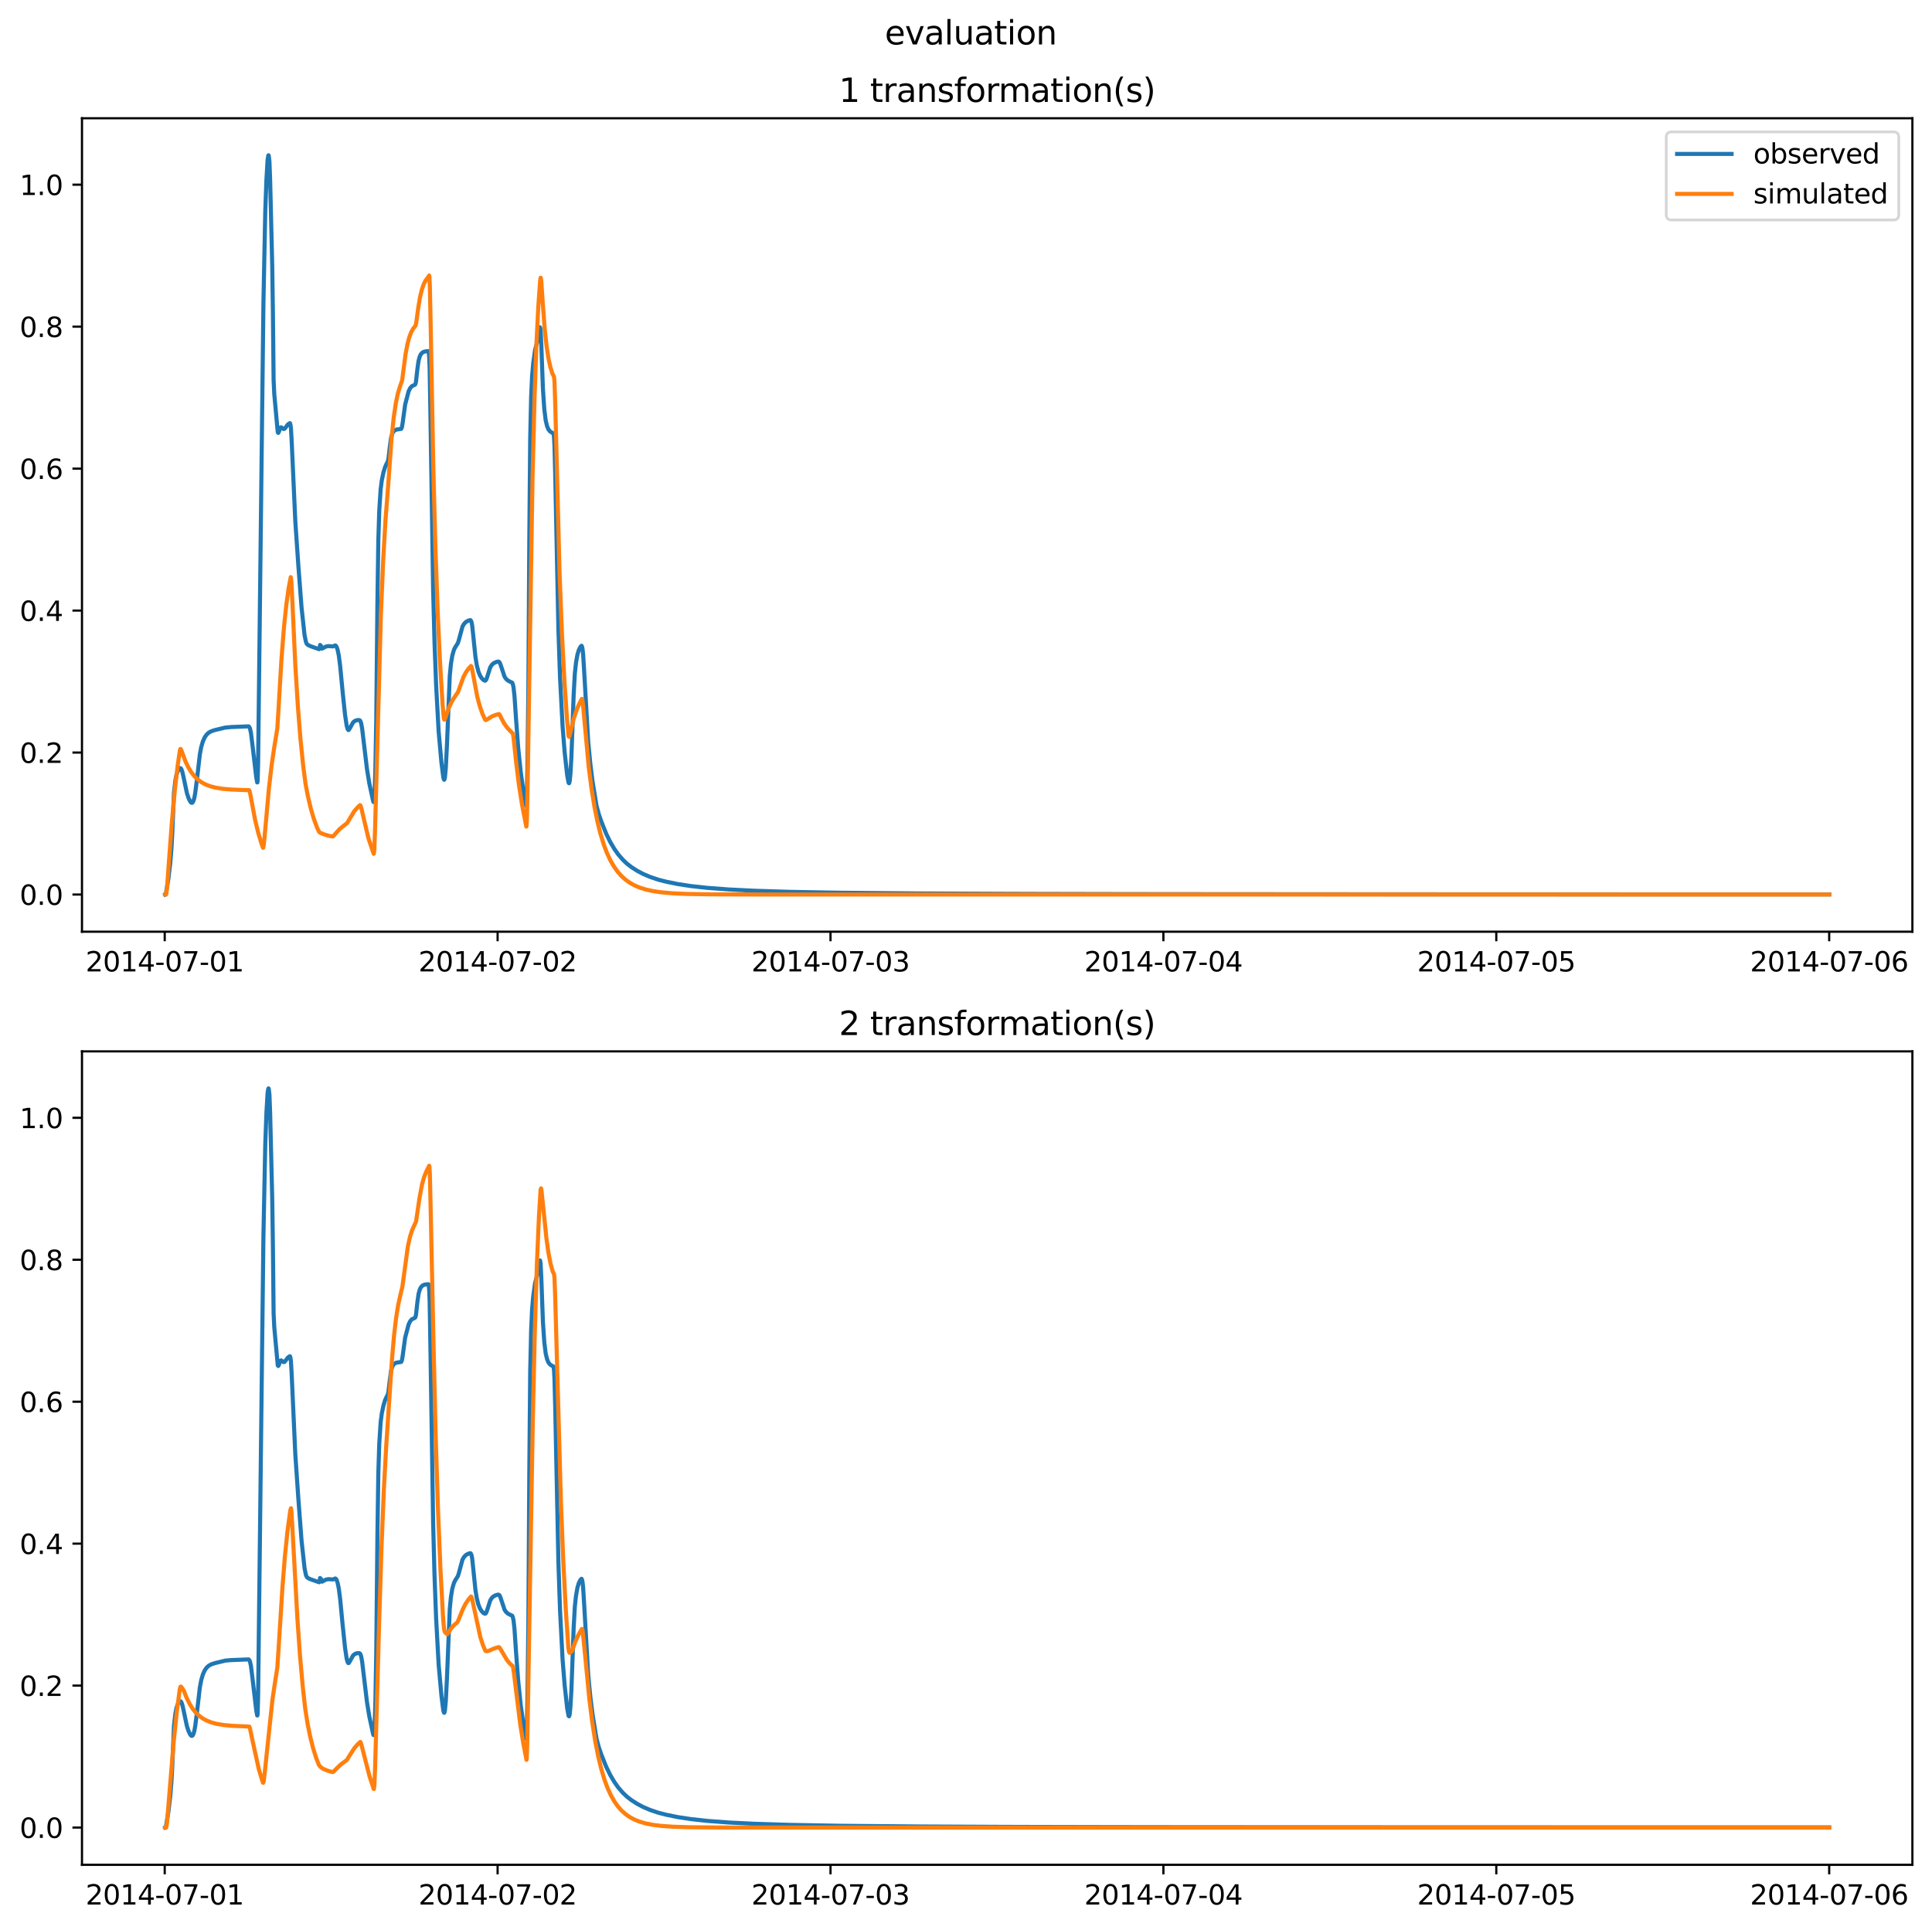 <?xml version="1.0" encoding="utf-8" standalone="no"?>
<!DOCTYPE svg PUBLIC "-//W3C//DTD SVG 1.1//EN"
  "http://www.w3.org/Graphics/SVG/1.1/DTD/svg11.dtd">
<svg xmlns:xlink="http://www.w3.org/1999/xlink" width="709.427pt" height="708.798pt" viewBox="0 0 709.427 708.798" xmlns="http://www.w3.org/2000/svg" version="1.1">
 <defs>
  <style type="text/css">*{stroke-linejoin: round; stroke-linecap: butt}</style>
 </defs>
 <g id="figure_1">
  <g id="patch_1">
   <path d="M 0 708.798 
L 709.427 708.798 
L 709.427 0 
L 0 0 
z
" style="fill: #ffffff"/>
  </g>
  <g id="axes_1">
   <g id="patch_2">
    <path d="M 30.103 342.2 
L 702.227 342.2 
L 702.227 43.44 
L 30.103 43.44 
z
" style="fill: #ffffff"/>
   </g>
   <g id="matplotlib.axis_1">
    <g id="xtick_1">
     <g id="line2d_1">
      <defs>
       <path id="mb0bfb11d79" d="M 0 0 
L 0 3.5 
" style="stroke: #000000; stroke-width: 0.8"/>
      </defs>
      <g>
       <use xlink:href="#mb0bfb11d79" x="60.484" y="342.2" style="stroke: #000000; stroke-width: 0.8"/>
      </g>
     </g>
     <g id="text_1">
      <!-- 2014-07-01 -->
      <g transform="translate(31.427 356.798) scale(0.1 -0.1)">
       <defs>
        <path id="DejaVuSans-32" d="M 1228 531 
L 3431 531 
L 3431 0 
L 469 0 
L 469 531 
Q 828 903 1448 1529 
Q 2069 2156 2228 2338 
Q 2531 2678 2651 2914 
Q 2772 3150 2772 3378 
Q 2772 3750 2511 3984 
Q 2250 4219 1831 4219 
Q 1534 4219 1204 4116 
Q 875 4013 500 3803 
L 500 4441 
Q 881 4594 1212 4672 
Q 1544 4750 1819 4750 
Q 2544 4750 2975 4387 
Q 3406 4025 3406 3419 
Q 3406 3131 3298 2873 
Q 3191 2616 2906 2266 
Q 2828 2175 2409 1742 
Q 1991 1309 1228 531 
z
" transform="scale(0.016)"/>
        <path id="DejaVuSans-30" d="M 2034 4250 
Q 1547 4250 1301 3770 
Q 1056 3291 1056 2328 
Q 1056 1369 1301 889 
Q 1547 409 2034 409 
Q 2525 409 2770 889 
Q 3016 1369 3016 2328 
Q 3016 3291 2770 3770 
Q 2525 4250 2034 4250 
z
M 2034 4750 
Q 2819 4750 3233 4129 
Q 3647 3509 3647 2328 
Q 3647 1150 3233 529 
Q 2819 -91 2034 -91 
Q 1250 -91 836 529 
Q 422 1150 422 2328 
Q 422 3509 836 4129 
Q 1250 4750 2034 4750 
z
" transform="scale(0.016)"/>
        <path id="DejaVuSans-31" d="M 794 531 
L 1825 531 
L 1825 4091 
L 703 3866 
L 703 4441 
L 1819 4666 
L 2450 4666 
L 2450 531 
L 3481 531 
L 3481 0 
L 794 0 
L 794 531 
z
" transform="scale(0.016)"/>
        <path id="DejaVuSans-34" d="M 2419 4116 
L 825 1625 
L 2419 1625 
L 2419 4116 
z
M 2253 4666 
L 3047 4666 
L 3047 1625 
L 3713 1625 
L 3713 1100 
L 3047 1100 
L 3047 0 
L 2419 0 
L 2419 1100 
L 313 1100 
L 313 1709 
L 2253 4666 
z
" transform="scale(0.016)"/>
        <path id="DejaVuSans-2d" d="M 313 2009 
L 1997 2009 
L 1997 1497 
L 313 1497 
L 313 2009 
z
" transform="scale(0.016)"/>
        <path id="DejaVuSans-37" d="M 525 4666 
L 3525 4666 
L 3525 4397 
L 1831 0 
L 1172 0 
L 2766 4134 
L 525 4134 
L 525 4666 
z
" transform="scale(0.016)"/>
       </defs>
       <use xlink:href="#DejaVuSans-32"/>
       <use xlink:href="#DejaVuSans-30" x="63.623"/>
       <use xlink:href="#DejaVuSans-31" x="127.246"/>
       <use xlink:href="#DejaVuSans-34" x="190.869"/>
       <use xlink:href="#DejaVuSans-2d" x="254.492"/>
       <use xlink:href="#DejaVuSans-30" x="290.576"/>
       <use xlink:href="#DejaVuSans-37" x="354.199"/>
       <use xlink:href="#DejaVuSans-2d" x="417.822"/>
       <use xlink:href="#DejaVuSans-30" x="453.906"/>
       <use xlink:href="#DejaVuSans-31" x="517.529"/>
      </g>
     </g>
    </g>
    <g id="xtick_2">
     <g id="line2d_2">
      <g>
       <use xlink:href="#mb0bfb11d79" x="182.723" y="342.2" style="stroke: #000000; stroke-width: 0.8"/>
      </g>
     </g>
     <g id="text_2">
      <!-- 2014-07-02 -->
      <g transform="translate(153.665 356.798) scale(0.1 -0.1)">
       <use xlink:href="#DejaVuSans-32"/>
       <use xlink:href="#DejaVuSans-30" x="63.623"/>
       <use xlink:href="#DejaVuSans-31" x="127.246"/>
       <use xlink:href="#DejaVuSans-34" x="190.869"/>
       <use xlink:href="#DejaVuSans-2d" x="254.492"/>
       <use xlink:href="#DejaVuSans-30" x="290.576"/>
       <use xlink:href="#DejaVuSans-37" x="354.199"/>
       <use xlink:href="#DejaVuSans-2d" x="417.822"/>
       <use xlink:href="#DejaVuSans-30" x="453.906"/>
       <use xlink:href="#DejaVuSans-32" x="517.529"/>
      </g>
     </g>
    </g>
    <g id="xtick_3">
     <g id="line2d_3">
      <g>
       <use xlink:href="#mb0bfb11d79" x="304.961" y="342.2" style="stroke: #000000; stroke-width: 0.8"/>
      </g>
     </g>
     <g id="text_3">
      <!-- 2014-07-03 -->
      <g transform="translate(275.903 356.798) scale(0.1 -0.1)">
       <defs>
        <path id="DejaVuSans-33" d="M 2597 2516 
Q 3050 2419 3304 2112 
Q 3559 1806 3559 1356 
Q 3559 666 3084 287 
Q 2609 -91 1734 -91 
Q 1441 -91 1130 -33 
Q 819 25 488 141 
L 488 750 
Q 750 597 1062 519 
Q 1375 441 1716 441 
Q 2309 441 2620 675 
Q 2931 909 2931 1356 
Q 2931 1769 2642 2001 
Q 2353 2234 1838 2234 
L 1294 2234 
L 1294 2753 
L 1863 2753 
Q 2328 2753 2575 2939 
Q 2822 3125 2822 3475 
Q 2822 3834 2567 4026 
Q 2313 4219 1838 4219 
Q 1578 4219 1281 4162 
Q 984 4106 628 3988 
L 628 4550 
Q 988 4650 1302 4700 
Q 1616 4750 1894 4750 
Q 2613 4750 3031 4423 
Q 3450 4097 3450 3541 
Q 3450 3153 3228 2886 
Q 3006 2619 2597 2516 
z
" transform="scale(0.016)"/>
       </defs>
       <use xlink:href="#DejaVuSans-32"/>
       <use xlink:href="#DejaVuSans-30" x="63.623"/>
       <use xlink:href="#DejaVuSans-31" x="127.246"/>
       <use xlink:href="#DejaVuSans-34" x="190.869"/>
       <use xlink:href="#DejaVuSans-2d" x="254.492"/>
       <use xlink:href="#DejaVuSans-30" x="290.576"/>
       <use xlink:href="#DejaVuSans-37" x="354.199"/>
       <use xlink:href="#DejaVuSans-2d" x="417.822"/>
       <use xlink:href="#DejaVuSans-30" x="453.906"/>
       <use xlink:href="#DejaVuSans-33" x="517.529"/>
      </g>
     </g>
    </g>
    <g id="xtick_4">
     <g id="line2d_4">
      <g>
       <use xlink:href="#mb0bfb11d79" x="427.199" y="342.2" style="stroke: #000000; stroke-width: 0.8"/>
      </g>
     </g>
     <g id="text_4">
      <!-- 2014-07-04 -->
      <g transform="translate(398.141 356.798) scale(0.1 -0.1)">
       <use xlink:href="#DejaVuSans-32"/>
       <use xlink:href="#DejaVuSans-30" x="63.623"/>
       <use xlink:href="#DejaVuSans-31" x="127.246"/>
       <use xlink:href="#DejaVuSans-34" x="190.869"/>
       <use xlink:href="#DejaVuSans-2d" x="254.492"/>
       <use xlink:href="#DejaVuSans-30" x="290.576"/>
       <use xlink:href="#DejaVuSans-37" x="354.199"/>
       <use xlink:href="#DejaVuSans-2d" x="417.822"/>
       <use xlink:href="#DejaVuSans-30" x="453.906"/>
       <use xlink:href="#DejaVuSans-34" x="517.529"/>
      </g>
     </g>
    </g>
    <g id="xtick_5">
     <g id="line2d_5">
      <g>
       <use xlink:href="#mb0bfb11d79" x="549.437" y="342.2" style="stroke: #000000; stroke-width: 0.8"/>
      </g>
     </g>
     <g id="text_5">
      <!-- 2014-07-05 -->
      <g transform="translate(520.38 356.798) scale(0.1 -0.1)">
       <defs>
        <path id="DejaVuSans-35" d="M 691 4666 
L 3169 4666 
L 3169 4134 
L 1269 4134 
L 1269 2991 
Q 1406 3038 1543 3061 
Q 1681 3084 1819 3084 
Q 2600 3084 3056 2656 
Q 3513 2228 3513 1497 
Q 3513 744 3044 326 
Q 2575 -91 1722 -91 
Q 1428 -91 1123 -41 
Q 819 9 494 109 
L 494 744 
Q 775 591 1075 516 
Q 1375 441 1709 441 
Q 2250 441 2565 725 
Q 2881 1009 2881 1497 
Q 2881 1984 2565 2268 
Q 2250 2553 1709 2553 
Q 1456 2553 1204 2497 
Q 953 2441 691 2322 
L 691 4666 
z
" transform="scale(0.016)"/>
       </defs>
       <use xlink:href="#DejaVuSans-32"/>
       <use xlink:href="#DejaVuSans-30" x="63.623"/>
       <use xlink:href="#DejaVuSans-31" x="127.246"/>
       <use xlink:href="#DejaVuSans-34" x="190.869"/>
       <use xlink:href="#DejaVuSans-2d" x="254.492"/>
       <use xlink:href="#DejaVuSans-30" x="290.576"/>
       <use xlink:href="#DejaVuSans-37" x="354.199"/>
       <use xlink:href="#DejaVuSans-2d" x="417.822"/>
       <use xlink:href="#DejaVuSans-30" x="453.906"/>
       <use xlink:href="#DejaVuSans-35" x="517.529"/>
      </g>
     </g>
    </g>
    <g id="xtick_6">
     <g id="line2d_6">
      <g>
       <use xlink:href="#mb0bfb11d79" x="671.676" y="342.2" style="stroke: #000000; stroke-width: 0.8"/>
      </g>
     </g>
     <g id="text_6">
      <!-- 2014-07-06 -->
      <g transform="translate(642.618 356.798) scale(0.1 -0.1)">
       <defs>
        <path id="DejaVuSans-36" d="M 2113 2584 
Q 1688 2584 1439 2293 
Q 1191 2003 1191 1497 
Q 1191 994 1439 701 
Q 1688 409 2113 409 
Q 2538 409 2786 701 
Q 3034 994 3034 1497 
Q 3034 2003 2786 2293 
Q 2538 2584 2113 2584 
z
M 3366 4563 
L 3366 3988 
Q 3128 4100 2886 4159 
Q 2644 4219 2406 4219 
Q 1781 4219 1451 3797 
Q 1122 3375 1075 2522 
Q 1259 2794 1537 2939 
Q 1816 3084 2150 3084 
Q 2853 3084 3261 2657 
Q 3669 2231 3669 1497 
Q 3669 778 3244 343 
Q 2819 -91 2113 -91 
Q 1303 -91 875 529 
Q 447 1150 447 2328 
Q 447 3434 972 4092 
Q 1497 4750 2381 4750 
Q 2619 4750 2861 4703 
Q 3103 4656 3366 4563 
z
" transform="scale(0.016)"/>
       </defs>
       <use xlink:href="#DejaVuSans-32"/>
       <use xlink:href="#DejaVuSans-30" x="63.623"/>
       <use xlink:href="#DejaVuSans-31" x="127.246"/>
       <use xlink:href="#DejaVuSans-34" x="190.869"/>
       <use xlink:href="#DejaVuSans-2d" x="254.492"/>
       <use xlink:href="#DejaVuSans-30" x="290.576"/>
       <use xlink:href="#DejaVuSans-37" x="354.199"/>
       <use xlink:href="#DejaVuSans-2d" x="417.822"/>
       <use xlink:href="#DejaVuSans-30" x="453.906"/>
       <use xlink:href="#DejaVuSans-36" x="517.529"/>
      </g>
     </g>
    </g>
   </g>
   <g id="matplotlib.axis_2">
    <g id="ytick_1">
     <g id="line2d_7">
      <defs>
       <path id="m3e40a4e760" d="M 0 0 
L -3.5 0 
" style="stroke: #000000; stroke-width: 0.8"/>
      </defs>
      <g>
       <use xlink:href="#m3e40a4e760" x="30.103" y="328.545" style="stroke: #000000; stroke-width: 0.8"/>
      </g>
     </g>
     <g id="text_7">
      <!-- 0.0 -->
      <g transform="translate(7.2 332.344) scale(0.1 -0.1)">
       <defs>
        <path id="DejaVuSans-2e" d="M 684 794 
L 1344 794 
L 1344 0 
L 684 0 
L 684 794 
z
" transform="scale(0.016)"/>
       </defs>
       <use xlink:href="#DejaVuSans-30"/>
       <use xlink:href="#DejaVuSans-2e" x="63.623"/>
       <use xlink:href="#DejaVuSans-30" x="95.41"/>
      </g>
     </g>
    </g>
    <g id="ytick_2">
     <g id="line2d_8">
      <g>
       <use xlink:href="#m3e40a4e760" x="30.103" y="276.402" style="stroke: #000000; stroke-width: 0.8"/>
      </g>
     </g>
     <g id="text_8">
      <!-- 0.2 -->
      <g transform="translate(7.2 280.202) scale(0.1 -0.1)">
       <use xlink:href="#DejaVuSans-30"/>
       <use xlink:href="#DejaVuSans-2e" x="63.623"/>
       <use xlink:href="#DejaVuSans-32" x="95.41"/>
      </g>
     </g>
    </g>
    <g id="ytick_3">
     <g id="line2d_9">
      <g>
       <use xlink:href="#m3e40a4e760" x="30.103" y="224.26" style="stroke: #000000; stroke-width: 0.8"/>
      </g>
     </g>
     <g id="text_9">
      <!-- 0.4 -->
      <g transform="translate(7.2 228.059) scale(0.1 -0.1)">
       <use xlink:href="#DejaVuSans-30"/>
       <use xlink:href="#DejaVuSans-2e" x="63.623"/>
       <use xlink:href="#DejaVuSans-34" x="95.41"/>
      </g>
     </g>
    </g>
    <g id="ytick_4">
     <g id="line2d_10">
      <g>
       <use xlink:href="#m3e40a4e760" x="30.103" y="172.117" style="stroke: #000000; stroke-width: 0.8"/>
      </g>
     </g>
     <g id="text_10">
      <!-- 0.6 -->
      <g transform="translate(7.2 175.916) scale(0.1 -0.1)">
       <use xlink:href="#DejaVuSans-30"/>
       <use xlink:href="#DejaVuSans-2e" x="63.623"/>
       <use xlink:href="#DejaVuSans-36" x="95.41"/>
      </g>
     </g>
    </g>
    <g id="ytick_5">
     <g id="line2d_11">
      <g>
       <use xlink:href="#m3e40a4e760" x="30.103" y="119.975" style="stroke: #000000; stroke-width: 0.8"/>
      </g>
     </g>
     <g id="text_11">
      <!-- 0.8 -->
      <g transform="translate(7.2 123.774) scale(0.1 -0.1)">
       <defs>
        <path id="DejaVuSans-38" d="M 2034 2216 
Q 1584 2216 1326 1975 
Q 1069 1734 1069 1313 
Q 1069 891 1326 650 
Q 1584 409 2034 409 
Q 2484 409 2743 651 
Q 3003 894 3003 1313 
Q 3003 1734 2745 1975 
Q 2488 2216 2034 2216 
z
M 1403 2484 
Q 997 2584 770 2862 
Q 544 3141 544 3541 
Q 544 4100 942 4425 
Q 1341 4750 2034 4750 
Q 2731 4750 3128 4425 
Q 3525 4100 3525 3541 
Q 3525 3141 3298 2862 
Q 3072 2584 2669 2484 
Q 3125 2378 3379 2068 
Q 3634 1759 3634 1313 
Q 3634 634 3220 271 
Q 2806 -91 2034 -91 
Q 1263 -91 848 271 
Q 434 634 434 1313 
Q 434 1759 690 2068 
Q 947 2378 1403 2484 
z
M 1172 3481 
Q 1172 3119 1398 2916 
Q 1625 2713 2034 2713 
Q 2441 2713 2670 2916 
Q 2900 3119 2900 3481 
Q 2900 3844 2670 4047 
Q 2441 4250 2034 4250 
Q 1625 4250 1398 4047 
Q 1172 3844 1172 3481 
z
" transform="scale(0.016)"/>
       </defs>
       <use xlink:href="#DejaVuSans-30"/>
       <use xlink:href="#DejaVuSans-2e" x="63.623"/>
       <use xlink:href="#DejaVuSans-38" x="95.41"/>
      </g>
     </g>
    </g>
    <g id="ytick_6">
     <g id="line2d_12">
      <g>
       <use xlink:href="#m3e40a4e760" x="30.103" y="67.832" style="stroke: #000000; stroke-width: 0.8"/>
      </g>
     </g>
     <g id="text_12">
      <!-- 1.0 -->
      <g transform="translate(7.2 71.631) scale(0.1 -0.1)">
       <use xlink:href="#DejaVuSans-31"/>
       <use xlink:href="#DejaVuSans-2e" x="63.623"/>
       <use xlink:href="#DejaVuSans-30" x="95.41"/>
      </g>
     </g>
    </g>
   </g>
   <g id="line2d_13">
    <path d="M 60.654 328.545 
L 60.824 328.476 
L 60.909 328.311 
L 61.843 322.693 
L 62.522 316.929 
L 62.946 311.827 
L 63.286 305.504 
L 63.88 291.184 
L 64.389 286.729 
L 64.814 284.55 
L 65.323 283.101 
L 65.832 282.258 
L 66.087 282.111 
L 66.342 282.156 
L 66.596 282.475 
L 66.936 283.41 
L 67.445 285.654 
L 68.634 291.288 
L 69.228 293.114 
L 69.822 294.346 
L 70.247 294.826 
L 70.501 294.868 
L 70.756 294.691 
L 71.01 294.217 
L 71.35 293.122 
L 71.69 291.24 
L 72.369 285.89 
L 73.387 277.049 
L 73.897 274.358 
L 74.491 272.323 
L 75.17 270.81 
L 75.849 269.828 
L 76.613 269.119 
L 77.547 268.593 
L 78.905 268.144 
L 82.725 267.222 
L 84.932 267.025 
L 91.299 266.776 
L 91.553 267.047 
L 91.808 267.604 
L 92.148 269.199 
L 92.657 273.265 
L 94.1 285.532 
L 94.439 287.368 
L 94.524 287.372 
L 94.609 286.662 
L 94.779 280.269 
L 96.137 161.894 
L 96.731 111.266 
L 97.411 77.392 
L 97.835 65.882 
L 98.259 58.734 
L 98.514 57.121 
L 98.599 57.02 
L 98.684 57.177 
L 98.939 59.346 
L 99.193 66.02 
L 99.957 97.297 
L 100.212 114.803 
L 100.467 139.625 
L 100.721 144.856 
L 101.994 158.776 
L 102.164 159.002 
L 102.334 158.768 
L 103.013 157.001 
L 103.268 156.953 
L 103.607 157.209 
L 104.117 157.565 
L 104.456 157.503 
L 104.796 157.123 
L 105.73 155.876 
L 106.409 155.417 
L 106.494 155.443 
L 106.663 156.036 
L 106.833 157.308 
L 107.088 161.699 
L 108.446 191.627 
L 109.549 207.649 
L 110.738 223.241 
L 111.841 233.343 
L 112.351 235.821 
L 112.69 236.562 
L 113.2 236.96 
L 114.133 237.377 
L 117.189 238.44 
L 117.274 238.355 
L 117.359 238.098 
L 117.529 236.874 
L 117.614 238.14 
L 117.699 238.038 
L 117.868 237.184 
L 118.123 238.166 
L 118.293 238.22 
L 118.802 237.928 
L 119.736 237.45 
L 120.585 237.298 
L 121.604 237.372 
L 122.283 237.413 
L 122.707 237.217 
L 123.132 237.051 
L 123.386 237.222 
L 123.641 237.671 
L 123.98 238.696 
L 124.405 240.738 
L 124.914 244.656 
L 125.763 253.584 
L 126.697 262.503 
L 127.291 266.498 
L 127.631 267.751 
L 127.885 268.134 
L 128.055 268.107 
L 128.31 267.748 
L 129.668 265.31 
L 130.262 264.817 
L 130.941 264.536 
L 131.705 264.45 
L 132.13 264.564 
L 132.384 264.962 
L 132.639 265.735 
L 132.978 267.616 
L 133.573 272.601 
L 134.761 282.517 
L 135.61 287.71 
L 136.968 294.011 
L 137.138 294.569 
L 137.223 294.55 
L 137.393 293.551 
L 137.562 291.091 
L 137.817 283.343 
L 138.157 264.773 
L 138.581 221.789 
L 138.921 198.369 
L 139.26 187.634 
L 139.77 179.727 
L 140.194 176.433 
L 140.788 173.588 
L 141.382 171.595 
L 141.892 170.464 
L 142.401 169.527 
L 142.656 168.33 
L 143.08 164.612 
L 143.589 160.843 
L 144.014 159.359 
L 144.438 158.565 
L 144.948 158.06 
L 145.542 157.784 
L 146.476 157.639 
L 147.325 157.516 
L 147.579 156.94 
L 147.834 155.471 
L 148.768 148.608 
L 150.041 143.729 
L 150.635 142.526 
L 151.229 141.844 
L 152.078 141.45 
L 152.418 141.269 
L 152.588 140.903 
L 152.757 140.127 
L 153.267 135.543 
L 153.691 132.532 
L 154.116 130.975 
L 154.54 130.099 
L 155.134 129.464 
L 155.728 129.172 
L 156.577 129.007 
L 157.341 128.963 
L 157.426 129.158 
L 157.596 131.09 
L 157.766 135.311 
L 158.02 150.387 
L 159.039 216.257 
L 159.548 235.82 
L 160.143 251.705 
L 161.076 268.769 
L 162.095 280.113 
L 162.774 285.488 
L 163.029 286.341 
L 163.114 286.397 
L 163.199 286.297 
L 163.368 285.582 
L 163.708 281.969 
L 164.132 273.41 
L 165.151 248.284 
L 165.575 243.9 
L 166.085 240.781 
L 166.679 238.708 
L 167.188 237.671 
L 168.122 236.227 
L 168.462 235.157 
L 169.82 230.139 
L 170.414 229.125 
L 171.093 228.429 
L 171.857 227.99 
L 172.706 227.746 
L 172.876 227.878 
L 173.13 228.434 
L 173.385 229.74 
L 173.809 233.734 
L 174.573 241.213 
L 175.083 244.364 
L 175.677 246.671 
L 176.271 248.123 
L 176.865 249.066 
L 177.545 249.764 
L 178.054 250.012 
L 178.309 249.924 
L 178.563 249.565 
L 178.903 248.626 
L 180.006 245.128 
L 180.6 244.192 
L 181.195 243.639 
L 181.959 243.238 
L 182.892 242.965 
L 183.232 243.064 
L 183.487 243.336 
L 183.826 244.181 
L 185.269 248.522 
L 185.864 249.39 
L 186.543 249.981 
L 187.476 250.457 
L 188.071 250.715 
L 188.325 251.315 
L 188.58 252.541 
L 188.919 255.645 
L 189.514 264.399 
L 190.278 274.603 
L 191.211 283.626 
L 192.06 289.663 
L 192.994 295.443 
L 193.164 295.943 
L 193.249 295.535 
L 193.419 292.826 
L 193.673 282.217 
L 194.013 253.569 
L 194.352 199.028 
L 194.692 160.646 
L 195.031 145.842 
L 195.371 138.381 
L 195.795 133.479 
L 196.474 128.58 
L 196.899 126.948 
L 197.154 126.047 
L 197.578 123.392 
L 198.172 120.248 
L 198.257 120.195 
L 198.342 120.298 
L 198.512 121.354 
L 198.766 126.505 
L 199.361 142.838 
L 199.87 150.322 
L 200.379 154.407 
L 200.889 156.537 
L 201.398 157.723 
L 201.907 158.383 
L 202.502 158.804 
L 203.265 159.203 
L 203.435 160.579 
L 203.605 163.734 
L 203.86 173.74 
L 205.048 231.187 
L 205.642 248.76 
L 206.576 266.747 
L 207.34 276.282 
L 208.274 284.79 
L 208.783 287.501 
L 208.953 287.685 
L 209.038 287.582 
L 209.208 286.805 
L 209.462 284.271 
L 209.802 278.358 
L 210.226 266.787 
L 210.651 255.07 
L 211.075 247.465 
L 211.5 243.447 
L 212.009 240.545 
L 212.518 238.801 
L 213.112 237.607 
L 213.537 237.164 
L 213.707 237.475 
L 213.876 238.14 
L 214.131 240.411 
L 214.556 247.462 
L 215.999 272.604 
L 216.763 280.475 
L 217.612 287.228 
L 219.055 295.982 
L 219.903 299.106 
L 220.837 301.805 
L 222.62 306.272 
L 224.063 309.216 
L 225.591 311.808 
L 227.034 313.846 
L 228.647 315.708 
L 230.175 317.174 
L 231.873 318.488 
L 233.995 319.844 
L 236.202 321.008 
L 238.749 322.089 
L 241.72 323.094 
L 244.606 323.829 
L 248.85 324.7 
L 253.774 325.446 
L 259.631 326.092 
L 267.61 326.691 
L 277.033 327.157 
L 290.106 327.562 
L 308.611 327.891 
L 337.388 328.15 
L 368.542 328.289 
L 380.171 328.325 
L 403.77 328.375 
L 414.721 328.393 
L 429.661 328.412 
L 443.498 328.423 
L 494.77 328.458 
L 509.71 328.472 
L 604.954 328.499 
L 609.538 328.501 
L 610.726 328.495 
L 614.546 328.501 
L 615.565 328.498 
L 617.942 328.501 
L 619.47 328.502 
L 671.676 328.503 
L 671.676 328.503 
" clip-path="url(#p578dc21602)" style="fill: none; stroke: #1f77b4; stroke-width: 1.5; stroke-linecap: square"/>
   </g>
   <g id="line2d_14">
    <path d="M 60.654 328.545 
L 60.909 328.616 
L 61.079 328.242 
L 61.333 326.209 
L 61.928 317.875 
L 63.116 301.93 
L 64.219 289.997 
L 65.238 281.194 
L 66.087 275.439 
L 66.257 275.077 
L 66.427 275.171 
L 66.766 276.009 
L 68.124 279.705 
L 69.228 281.984 
L 70.331 283.758 
L 71.52 285.238 
L 72.708 286.376 
L 74.066 287.362 
L 75.51 288.135 
L 77.207 288.784 
L 79.16 289.29 
L 81.621 289.69 
L 84.932 289.984 
L 89.771 290.169 
L 91.468 290.207 
L 91.638 290.521 
L 91.978 292.041 
L 93.676 301.141 
L 94.779 305.705 
L 95.967 309.688 
L 96.562 311.371 
L 96.647 311.33 
L 96.816 310.62 
L 97.156 307.296 
L 98.769 289.37 
L 99.787 280.694 
L 100.806 273.818 
L 101.825 267.635 
L 102.249 260.793 
L 103.353 242.075 
L 104.286 230.237 
L 105.135 222.142 
L 105.984 216.045 
L 106.748 211.963 
L 106.833 212.145 
L 107.003 213.787 
L 107.342 220.643 
L 108.446 244.403 
L 109.38 259.475 
L 110.313 271.206 
L 111.332 281.274 
L 112.181 287.814 
L 113.03 292.306 
L 114.133 296.982 
L 115.237 300.732 
L 116.425 303.972 
L 117.189 305.56 
L 117.614 305.89 
L 118.887 306.415 
L 120.924 307.025 
L 122.198 307.23 
L 122.537 306.929 
L 124.66 304.553 
L 126.018 303.439 
L 127.461 302.298 
L 130.092 297.935 
L 131.366 296.478 
L 132.215 295.7 
L 132.384 295.858 
L 132.639 296.671 
L 135.27 307.802 
L 136.459 311.384 
L 137.223 313.588 
L 137.308 313.47 
L 137.478 311.592 
L 137.732 304.235 
L 139.854 226.121 
L 140.703 205.866 
L 141.552 190.976 
L 142.316 181.229 
L 142.825 174.348 
L 143.759 161.258 
L 144.523 153.732 
L 145.287 148.426 
L 146.051 144.714 
L 146.815 142.13 
L 147.664 139.723 
L 148.089 136.432 
L 148.937 129.97 
L 149.616 126.386 
L 150.296 123.847 
L 150.975 122.053 
L 151.739 120.661 
L 152.418 119.851 
L 152.588 119.606 
L 152.842 118.565 
L 153.521 113.483 
L 154.2 109.338 
L 154.88 106.454 
L 155.559 104.46 
L 156.238 103.085 
L 157.002 102.043 
L 157.341 101.626 
L 157.596 101.176 
L 157.681 101.704 
L 157.851 105.383 
L 158.19 122.11 
L 159.124 172.127 
L 159.888 201.276 
L 160.737 225.268 
L 161.586 243.386 
L 162.519 258.754 
L 162.944 263.702 
L 163.114 264.304 
L 163.283 264.262 
L 163.623 263.388 
L 164.811 259.993 
L 165.83 257.802 
L 166.849 256.138 
L 168.207 254.136 
L 170.159 248.695 
L 171.093 246.937 
L 172.112 245.491 
L 172.961 244.588 
L 173.13 244.816 
L 173.385 245.884 
L 175.253 255.917 
L 176.186 259.391 
L 177.205 262.312 
L 178.139 264.333 
L 178.393 264.476 
L 178.733 264.328 
L 180.6 263.155 
L 182.044 262.558 
L 183.232 262.261 
L 183.487 262.54 
L 184.166 263.928 
L 185.184 265.788 
L 186.288 267.325 
L 187.391 268.488 
L 188.325 269.445 
L 188.58 270.972 
L 189.514 279.849 
L 190.532 288.113 
L 191.636 295.237 
L 192.739 300.931 
L 193.249 303.594 
L 193.334 303.409 
L 193.503 300.256 
L 193.758 287.711 
L 195.541 175.396 
L 196.305 145.237 
L 196.984 126.154 
L 197.663 112.625 
L 198.342 103.091 
L 198.512 102.004 
L 198.597 102.058 
L 198.766 103.326 
L 199.276 111.011 
L 200.04 121.07 
L 200.719 127.253 
L 201.398 131.635 
L 202.077 134.759 
L 202.841 137.225 
L 203.265 138.048 
L 203.435 138.349 
L 203.605 140.097 
L 203.86 147.609 
L 205.473 210.514 
L 206.321 232.176 
L 207.255 250.147 
L 208.189 263.913 
L 208.783 270.318 
L 208.953 270.642 
L 209.123 270.333 
L 209.547 268.572 
L 210.651 264.086 
L 211.669 260.927 
L 212.688 258.513 
L 213.622 256.725 
L 213.707 256.7 
L 213.876 257.202 
L 214.131 259.388 
L 216.168 281.613 
L 217.187 289.522 
L 218.291 296.358 
L 219.394 301.833 
L 220.498 306.268 
L 221.686 310.143 
L 222.875 313.286 
L 224.148 316.019 
L 225.421 318.233 
L 226.779 320.144 
L 228.138 321.686 
L 229.581 323.005 
L 231.194 324.174 
L 232.891 325.133 
L 234.844 325.975 
L 237.051 326.677 
L 239.597 327.25 
L 242.738 327.719 
L 246.728 328.078 
L 252.246 328.333 
L 260.904 328.483 
L 280.174 328.541 
L 485.093 328.545 
L 671.676 328.545 
L 671.676 328.545 
" clip-path="url(#p578dc21602)" style="fill: none; stroke: #ff7f0e; stroke-width: 1.5; stroke-linecap: square"/>
   </g>
   <g id="patch_3">
    <path d="M 30.103 342.2 
L 30.103 43.44 
" style="fill: none; stroke: #000000; stroke-width: 0.8; stroke-linejoin: miter; stroke-linecap: square"/>
   </g>
   <g id="patch_4">
    <path d="M 702.227 342.2 
L 702.227 43.44 
" style="fill: none; stroke: #000000; stroke-width: 0.8; stroke-linejoin: miter; stroke-linecap: square"/>
   </g>
   <g id="patch_5">
    <path d="M 30.103 342.2 
L 702.227 342.2 
" style="fill: none; stroke: #000000; stroke-width: 0.8; stroke-linejoin: miter; stroke-linecap: square"/>
   </g>
   <g id="patch_6">
    <path d="M 30.103 43.44 
L 702.227 43.44 
" style="fill: none; stroke: #000000; stroke-width: 0.8; stroke-linejoin: miter; stroke-linecap: square"/>
   </g>
   <g id="text_13">
    <!-- 1 transformation(s) -->
    <g transform="translate(308.05 37.44) scale(0.12 -0.12)">
     <defs>
      <path id="DejaVuSans-20" transform="scale(0.016)"/>
      <path id="DejaVuSans-74" d="M 1172 4494 
L 1172 3500 
L 2356 3500 
L 2356 3053 
L 1172 3053 
L 1172 1153 
Q 1172 725 1289 603 
Q 1406 481 1766 481 
L 2356 481 
L 2356 0 
L 1766 0 
Q 1100 0 847 248 
Q 594 497 594 1153 
L 594 3053 
L 172 3053 
L 172 3500 
L 594 3500 
L 594 4494 
L 1172 4494 
z
" transform="scale(0.016)"/>
      <path id="DejaVuSans-72" d="M 2631 2963 
Q 2534 3019 2420 3045 
Q 2306 3072 2169 3072 
Q 1681 3072 1420 2755 
Q 1159 2438 1159 1844 
L 1159 0 
L 581 0 
L 581 3500 
L 1159 3500 
L 1159 2956 
Q 1341 3275 1631 3429 
Q 1922 3584 2338 3584 
Q 2397 3584 2469 3576 
Q 2541 3569 2628 3553 
L 2631 2963 
z
" transform="scale(0.016)"/>
      <path id="DejaVuSans-61" d="M 2194 1759 
Q 1497 1759 1228 1600 
Q 959 1441 959 1056 
Q 959 750 1161 570 
Q 1363 391 1709 391 
Q 2188 391 2477 730 
Q 2766 1069 2766 1631 
L 2766 1759 
L 2194 1759 
z
M 3341 1997 
L 3341 0 
L 2766 0 
L 2766 531 
Q 2569 213 2275 61 
Q 1981 -91 1556 -91 
Q 1019 -91 701 211 
Q 384 513 384 1019 
Q 384 1609 779 1909 
Q 1175 2209 1959 2209 
L 2766 2209 
L 2766 2266 
Q 2766 2663 2505 2880 
Q 2244 3097 1772 3097 
Q 1472 3097 1187 3025 
Q 903 2953 641 2809 
L 641 3341 
Q 956 3463 1253 3523 
Q 1550 3584 1831 3584 
Q 2591 3584 2966 3190 
Q 3341 2797 3341 1997 
z
" transform="scale(0.016)"/>
      <path id="DejaVuSans-6e" d="M 3513 2113 
L 3513 0 
L 2938 0 
L 2938 2094 
Q 2938 2591 2744 2837 
Q 2550 3084 2163 3084 
Q 1697 3084 1428 2787 
Q 1159 2491 1159 1978 
L 1159 0 
L 581 0 
L 581 3500 
L 1159 3500 
L 1159 2956 
Q 1366 3272 1645 3428 
Q 1925 3584 2291 3584 
Q 2894 3584 3203 3211 
Q 3513 2838 3513 2113 
z
" transform="scale(0.016)"/>
      <path id="DejaVuSans-73" d="M 2834 3397 
L 2834 2853 
Q 2591 2978 2328 3040 
Q 2066 3103 1784 3103 
Q 1356 3103 1142 2972 
Q 928 2841 928 2578 
Q 928 2378 1081 2264 
Q 1234 2150 1697 2047 
L 1894 2003 
Q 2506 1872 2764 1633 
Q 3022 1394 3022 966 
Q 3022 478 2636 193 
Q 2250 -91 1575 -91 
Q 1294 -91 989 -36 
Q 684 19 347 128 
L 347 722 
Q 666 556 975 473 
Q 1284 391 1588 391 
Q 1994 391 2212 530 
Q 2431 669 2431 922 
Q 2431 1156 2273 1281 
Q 2116 1406 1581 1522 
L 1381 1569 
Q 847 1681 609 1914 
Q 372 2147 372 2553 
Q 372 3047 722 3315 
Q 1072 3584 1716 3584 
Q 2034 3584 2315 3537 
Q 2597 3491 2834 3397 
z
" transform="scale(0.016)"/>
      <path id="DejaVuSans-66" d="M 2375 4863 
L 2375 4384 
L 1825 4384 
Q 1516 4384 1395 4259 
Q 1275 4134 1275 3809 
L 1275 3500 
L 2222 3500 
L 2222 3053 
L 1275 3053 
L 1275 0 
L 697 0 
L 697 3053 
L 147 3053 
L 147 3500 
L 697 3500 
L 697 3744 
Q 697 4328 969 4595 
Q 1241 4863 1831 4863 
L 2375 4863 
z
" transform="scale(0.016)"/>
      <path id="DejaVuSans-6f" d="M 1959 3097 
Q 1497 3097 1228 2736 
Q 959 2375 959 1747 
Q 959 1119 1226 758 
Q 1494 397 1959 397 
Q 2419 397 2687 759 
Q 2956 1122 2956 1747 
Q 2956 2369 2687 2733 
Q 2419 3097 1959 3097 
z
M 1959 3584 
Q 2709 3584 3137 3096 
Q 3566 2609 3566 1747 
Q 3566 888 3137 398 
Q 2709 -91 1959 -91 
Q 1206 -91 779 398 
Q 353 888 353 1747 
Q 353 2609 779 3096 
Q 1206 3584 1959 3584 
z
" transform="scale(0.016)"/>
      <path id="DejaVuSans-6d" d="M 3328 2828 
Q 3544 3216 3844 3400 
Q 4144 3584 4550 3584 
Q 5097 3584 5394 3201 
Q 5691 2819 5691 2113 
L 5691 0 
L 5113 0 
L 5113 2094 
Q 5113 2597 4934 2840 
Q 4756 3084 4391 3084 
Q 3944 3084 3684 2787 
Q 3425 2491 3425 1978 
L 3425 0 
L 2847 0 
L 2847 2094 
Q 2847 2600 2669 2842 
Q 2491 3084 2119 3084 
Q 1678 3084 1418 2786 
Q 1159 2488 1159 1978 
L 1159 0 
L 581 0 
L 581 3500 
L 1159 3500 
L 1159 2956 
Q 1356 3278 1631 3431 
Q 1906 3584 2284 3584 
Q 2666 3584 2933 3390 
Q 3200 3197 3328 2828 
z
" transform="scale(0.016)"/>
      <path id="DejaVuSans-69" d="M 603 3500 
L 1178 3500 
L 1178 0 
L 603 0 
L 603 3500 
z
M 603 4863 
L 1178 4863 
L 1178 4134 
L 603 4134 
L 603 4863 
z
" transform="scale(0.016)"/>
      <path id="DejaVuSans-28" d="M 1984 4856 
Q 1566 4138 1362 3434 
Q 1159 2731 1159 2009 
Q 1159 1288 1364 580 
Q 1569 -128 1984 -844 
L 1484 -844 
Q 1016 -109 783 600 
Q 550 1309 550 2009 
Q 550 2706 781 3412 
Q 1013 4119 1484 4856 
L 1984 4856 
z
" transform="scale(0.016)"/>
      <path id="DejaVuSans-29" d="M 513 4856 
L 1013 4856 
Q 1481 4119 1714 3412 
Q 1947 2706 1947 2009 
Q 1947 1309 1714 600 
Q 1481 -109 1013 -844 
L 513 -844 
Q 928 -128 1133 580 
Q 1338 1288 1338 2009 
Q 1338 2731 1133 3434 
Q 928 4138 513 4856 
z
" transform="scale(0.016)"/>
     </defs>
     <use xlink:href="#DejaVuSans-31"/>
     <use xlink:href="#DejaVuSans-20" x="63.623"/>
     <use xlink:href="#DejaVuSans-74" x="95.41"/>
     <use xlink:href="#DejaVuSans-72" x="134.619"/>
     <use xlink:href="#DejaVuSans-61" x="175.732"/>
     <use xlink:href="#DejaVuSans-6e" x="237.012"/>
     <use xlink:href="#DejaVuSans-73" x="300.391"/>
     <use xlink:href="#DejaVuSans-66" x="352.49"/>
     <use xlink:href="#DejaVuSans-6f" x="387.695"/>
     <use xlink:href="#DejaVuSans-72" x="448.877"/>
     <use xlink:href="#DejaVuSans-6d" x="488.24"/>
     <use xlink:href="#DejaVuSans-61" x="585.652"/>
     <use xlink:href="#DejaVuSans-74" x="646.932"/>
     <use xlink:href="#DejaVuSans-69" x="686.141"/>
     <use xlink:href="#DejaVuSans-6f" x="713.924"/>
     <use xlink:href="#DejaVuSans-6e" x="775.105"/>
     <use xlink:href="#DejaVuSans-28" x="838.484"/>
     <use xlink:href="#DejaVuSans-73" x="877.498"/>
     <use xlink:href="#DejaVuSans-29" x="929.598"/>
    </g>
   </g>
   <g id="legend_1">
    <g id="patch_7">
     <path d="M 613.833 80.796 
L 695.227 80.796 
Q 697.227 80.796 697.227 78.796 
L 697.227 50.44 
Q 697.227 48.44 695.227 48.44 
L 613.833 48.44 
Q 611.833 48.44 611.833 50.44 
L 611.833 78.796 
Q 611.833 80.796 613.833 80.796 
z
" style="fill: #ffffff; opacity: 0.8; stroke: #cccccc; stroke-linejoin: miter"/>
    </g>
    <g id="line2d_15">
     <path d="M 615.833 56.538 
L 625.833 56.538 
L 635.833 56.538 
" style="fill: none; stroke: #1f77b4; stroke-width: 1.5; stroke-linecap: square"/>
    </g>
    <g id="text_14">
     <!-- observed -->
     <g transform="translate(643.833 60.038) scale(0.1 -0.1)">
      <defs>
       <path id="DejaVuSans-62" d="M 3116 1747 
Q 3116 2381 2855 2742 
Q 2594 3103 2138 3103 
Q 1681 3103 1420 2742 
Q 1159 2381 1159 1747 
Q 1159 1113 1420 752 
Q 1681 391 2138 391 
Q 2594 391 2855 752 
Q 3116 1113 3116 1747 
z
M 1159 2969 
Q 1341 3281 1617 3432 
Q 1894 3584 2278 3584 
Q 2916 3584 3314 3078 
Q 3713 2572 3713 1747 
Q 3713 922 3314 415 
Q 2916 -91 2278 -91 
Q 1894 -91 1617 61 
Q 1341 213 1159 525 
L 1159 0 
L 581 0 
L 581 4863 
L 1159 4863 
L 1159 2969 
z
" transform="scale(0.016)"/>
       <path id="DejaVuSans-65" d="M 3597 1894 
L 3597 1613 
L 953 1613 
Q 991 1019 1311 708 
Q 1631 397 2203 397 
Q 2534 397 2845 478 
Q 3156 559 3463 722 
L 3463 178 
Q 3153 47 2828 -22 
Q 2503 -91 2169 -91 
Q 1331 -91 842 396 
Q 353 884 353 1716 
Q 353 2575 817 3079 
Q 1281 3584 2069 3584 
Q 2775 3584 3186 3129 
Q 3597 2675 3597 1894 
z
M 3022 2063 
Q 3016 2534 2758 2815 
Q 2500 3097 2075 3097 
Q 1594 3097 1305 2825 
Q 1016 2553 972 2059 
L 3022 2063 
z
" transform="scale(0.016)"/>
       <path id="DejaVuSans-76" d="M 191 3500 
L 800 3500 
L 1894 563 
L 2988 3500 
L 3597 3500 
L 2284 0 
L 1503 0 
L 191 3500 
z
" transform="scale(0.016)"/>
       <path id="DejaVuSans-64" d="M 2906 2969 
L 2906 4863 
L 3481 4863 
L 3481 0 
L 2906 0 
L 2906 525 
Q 2725 213 2448 61 
Q 2172 -91 1784 -91 
Q 1150 -91 751 415 
Q 353 922 353 1747 
Q 353 2572 751 3078 
Q 1150 3584 1784 3584 
Q 2172 3584 2448 3432 
Q 2725 3281 2906 2969 
z
M 947 1747 
Q 947 1113 1208 752 
Q 1469 391 1925 391 
Q 2381 391 2643 752 
Q 2906 1113 2906 1747 
Q 2906 2381 2643 2742 
Q 2381 3103 1925 3103 
Q 1469 3103 1208 2742 
Q 947 2381 947 1747 
z
" transform="scale(0.016)"/>
      </defs>
      <use xlink:href="#DejaVuSans-6f"/>
      <use xlink:href="#DejaVuSans-62" x="61.182"/>
      <use xlink:href="#DejaVuSans-73" x="124.658"/>
      <use xlink:href="#DejaVuSans-65" x="176.758"/>
      <use xlink:href="#DejaVuSans-72" x="238.281"/>
      <use xlink:href="#DejaVuSans-76" x="279.395"/>
      <use xlink:href="#DejaVuSans-65" x="338.574"/>
      <use xlink:href="#DejaVuSans-64" x="400.098"/>
     </g>
    </g>
    <g id="line2d_16">
     <path d="M 615.833 71.217 
L 625.833 71.217 
L 635.833 71.217 
" style="fill: none; stroke: #ff7f0e; stroke-width: 1.5; stroke-linecap: square"/>
    </g>
    <g id="text_15">
     <!-- simulated -->
     <g transform="translate(643.833 74.717) scale(0.1 -0.1)">
      <defs>
       <path id="DejaVuSans-75" d="M 544 1381 
L 544 3500 
L 1119 3500 
L 1119 1403 
Q 1119 906 1312 657 
Q 1506 409 1894 409 
Q 2359 409 2629 706 
Q 2900 1003 2900 1516 
L 2900 3500 
L 3475 3500 
L 3475 0 
L 2900 0 
L 2900 538 
Q 2691 219 2414 64 
Q 2138 -91 1772 -91 
Q 1169 -91 856 284 
Q 544 659 544 1381 
z
M 1991 3584 
L 1991 3584 
z
" transform="scale(0.016)"/>
       <path id="DejaVuSans-6c" d="M 603 4863 
L 1178 4863 
L 1178 0 
L 603 0 
L 603 4863 
z
" transform="scale(0.016)"/>
      </defs>
      <use xlink:href="#DejaVuSans-73"/>
      <use xlink:href="#DejaVuSans-69" x="52.1"/>
      <use xlink:href="#DejaVuSans-6d" x="79.883"/>
      <use xlink:href="#DejaVuSans-75" x="177.295"/>
      <use xlink:href="#DejaVuSans-6c" x="240.674"/>
      <use xlink:href="#DejaVuSans-61" x="268.457"/>
      <use xlink:href="#DejaVuSans-74" x="329.736"/>
      <use xlink:href="#DejaVuSans-65" x="368.945"/>
      <use xlink:href="#DejaVuSans-64" x="430.469"/>
     </g>
    </g>
   </g>
  </g>
  <g id="axes_2">
   <g id="patch_8">
    <path d="M 30.103 684.92 
L 702.227 684.92 
L 702.227 386.16 
L 30.103 386.16 
z
" style="fill: #ffffff"/>
   </g>
   <g id="matplotlib.axis_3">
    <g id="xtick_7">
     <g id="line2d_17">
      <g>
       <use xlink:href="#mb0bfb11d79" x="60.484" y="684.92" style="stroke: #000000; stroke-width: 0.8"/>
      </g>
     </g>
     <g id="text_16">
      <!-- 2014-07-01 -->
      <g transform="translate(31.427 699.518) scale(0.1 -0.1)">
       <use xlink:href="#DejaVuSans-32"/>
       <use xlink:href="#DejaVuSans-30" x="63.623"/>
       <use xlink:href="#DejaVuSans-31" x="127.246"/>
       <use xlink:href="#DejaVuSans-34" x="190.869"/>
       <use xlink:href="#DejaVuSans-2d" x="254.492"/>
       <use xlink:href="#DejaVuSans-30" x="290.576"/>
       <use xlink:href="#DejaVuSans-37" x="354.199"/>
       <use xlink:href="#DejaVuSans-2d" x="417.822"/>
       <use xlink:href="#DejaVuSans-30" x="453.906"/>
       <use xlink:href="#DejaVuSans-31" x="517.529"/>
      </g>
     </g>
    </g>
    <g id="xtick_8">
     <g id="line2d_18">
      <g>
       <use xlink:href="#mb0bfb11d79" x="182.723" y="684.92" style="stroke: #000000; stroke-width: 0.8"/>
      </g>
     </g>
     <g id="text_17">
      <!-- 2014-07-02 -->
      <g transform="translate(153.665 699.518) scale(0.1 -0.1)">
       <use xlink:href="#DejaVuSans-32"/>
       <use xlink:href="#DejaVuSans-30" x="63.623"/>
       <use xlink:href="#DejaVuSans-31" x="127.246"/>
       <use xlink:href="#DejaVuSans-34" x="190.869"/>
       <use xlink:href="#DejaVuSans-2d" x="254.492"/>
       <use xlink:href="#DejaVuSans-30" x="290.576"/>
       <use xlink:href="#DejaVuSans-37" x="354.199"/>
       <use xlink:href="#DejaVuSans-2d" x="417.822"/>
       <use xlink:href="#DejaVuSans-30" x="453.906"/>
       <use xlink:href="#DejaVuSans-32" x="517.529"/>
      </g>
     </g>
    </g>
    <g id="xtick_9">
     <g id="line2d_19">
      <g>
       <use xlink:href="#mb0bfb11d79" x="304.961" y="684.92" style="stroke: #000000; stroke-width: 0.8"/>
      </g>
     </g>
     <g id="text_18">
      <!-- 2014-07-03 -->
      <g transform="translate(275.903 699.518) scale(0.1 -0.1)">
       <use xlink:href="#DejaVuSans-32"/>
       <use xlink:href="#DejaVuSans-30" x="63.623"/>
       <use xlink:href="#DejaVuSans-31" x="127.246"/>
       <use xlink:href="#DejaVuSans-34" x="190.869"/>
       <use xlink:href="#DejaVuSans-2d" x="254.492"/>
       <use xlink:href="#DejaVuSans-30" x="290.576"/>
       <use xlink:href="#DejaVuSans-37" x="354.199"/>
       <use xlink:href="#DejaVuSans-2d" x="417.822"/>
       <use xlink:href="#DejaVuSans-30" x="453.906"/>
       <use xlink:href="#DejaVuSans-33" x="517.529"/>
      </g>
     </g>
    </g>
    <g id="xtick_10">
     <g id="line2d_20">
      <g>
       <use xlink:href="#mb0bfb11d79" x="427.199" y="684.92" style="stroke: #000000; stroke-width: 0.8"/>
      </g>
     </g>
     <g id="text_19">
      <!-- 2014-07-04 -->
      <g transform="translate(398.141 699.518) scale(0.1 -0.1)">
       <use xlink:href="#DejaVuSans-32"/>
       <use xlink:href="#DejaVuSans-30" x="63.623"/>
       <use xlink:href="#DejaVuSans-31" x="127.246"/>
       <use xlink:href="#DejaVuSans-34" x="190.869"/>
       <use xlink:href="#DejaVuSans-2d" x="254.492"/>
       <use xlink:href="#DejaVuSans-30" x="290.576"/>
       <use xlink:href="#DejaVuSans-37" x="354.199"/>
       <use xlink:href="#DejaVuSans-2d" x="417.822"/>
       <use xlink:href="#DejaVuSans-30" x="453.906"/>
       <use xlink:href="#DejaVuSans-34" x="517.529"/>
      </g>
     </g>
    </g>
    <g id="xtick_11">
     <g id="line2d_21">
      <g>
       <use xlink:href="#mb0bfb11d79" x="549.437" y="684.92" style="stroke: #000000; stroke-width: 0.8"/>
      </g>
     </g>
     <g id="text_20">
      <!-- 2014-07-05 -->
      <g transform="translate(520.38 699.518) scale(0.1 -0.1)">
       <use xlink:href="#DejaVuSans-32"/>
       <use xlink:href="#DejaVuSans-30" x="63.623"/>
       <use xlink:href="#DejaVuSans-31" x="127.246"/>
       <use xlink:href="#DejaVuSans-34" x="190.869"/>
       <use xlink:href="#DejaVuSans-2d" x="254.492"/>
       <use xlink:href="#DejaVuSans-30" x="290.576"/>
       <use xlink:href="#DejaVuSans-37" x="354.199"/>
       <use xlink:href="#DejaVuSans-2d" x="417.822"/>
       <use xlink:href="#DejaVuSans-30" x="453.906"/>
       <use xlink:href="#DejaVuSans-35" x="517.529"/>
      </g>
     </g>
    </g>
    <g id="xtick_12">
     <g id="line2d_22">
      <g>
       <use xlink:href="#mb0bfb11d79" x="671.676" y="684.92" style="stroke: #000000; stroke-width: 0.8"/>
      </g>
     </g>
     <g id="text_21">
      <!-- 2014-07-06 -->
      <g transform="translate(642.618 699.518) scale(0.1 -0.1)">
       <use xlink:href="#DejaVuSans-32"/>
       <use xlink:href="#DejaVuSans-30" x="63.623"/>
       <use xlink:href="#DejaVuSans-31" x="127.246"/>
       <use xlink:href="#DejaVuSans-34" x="190.869"/>
       <use xlink:href="#DejaVuSans-2d" x="254.492"/>
       <use xlink:href="#DejaVuSans-30" x="290.576"/>
       <use xlink:href="#DejaVuSans-37" x="354.199"/>
       <use xlink:href="#DejaVuSans-2d" x="417.822"/>
       <use xlink:href="#DejaVuSans-30" x="453.906"/>
       <use xlink:href="#DejaVuSans-36" x="517.529"/>
      </g>
     </g>
    </g>
   </g>
   <g id="matplotlib.axis_4">
    <g id="ytick_7">
     <g id="line2d_23">
      <g>
       <use xlink:href="#m3e40a4e760" x="30.103" y="671.234" style="stroke: #000000; stroke-width: 0.8"/>
      </g>
     </g>
     <g id="text_22">
      <!-- 0.0 -->
      <g transform="translate(7.2 675.033) scale(0.1 -0.1)">
       <use xlink:href="#DejaVuSans-30"/>
       <use xlink:href="#DejaVuSans-2e" x="63.623"/>
       <use xlink:href="#DejaVuSans-30" x="95.41"/>
      </g>
     </g>
    </g>
    <g id="ytick_8">
     <g id="line2d_24">
      <g>
       <use xlink:href="#m3e40a4e760" x="30.103" y="619.097" style="stroke: #000000; stroke-width: 0.8"/>
      </g>
     </g>
     <g id="text_23">
      <!-- 0.2 -->
      <g transform="translate(7.2 622.897) scale(0.1 -0.1)">
       <use xlink:href="#DejaVuSans-30"/>
       <use xlink:href="#DejaVuSans-2e" x="63.623"/>
       <use xlink:href="#DejaVuSans-32" x="95.41"/>
      </g>
     </g>
    </g>
    <g id="ytick_9">
     <g id="line2d_25">
      <g>
       <use xlink:href="#m3e40a4e760" x="30.103" y="566.961" style="stroke: #000000; stroke-width: 0.8"/>
      </g>
     </g>
     <g id="text_24">
      <!-- 0.4 -->
      <g transform="translate(7.2 570.76) scale(0.1 -0.1)">
       <use xlink:href="#DejaVuSans-30"/>
       <use xlink:href="#DejaVuSans-2e" x="63.623"/>
       <use xlink:href="#DejaVuSans-34" x="95.41"/>
      </g>
     </g>
    </g>
    <g id="ytick_10">
     <g id="line2d_26">
      <g>
       <use xlink:href="#m3e40a4e760" x="30.103" y="514.824" style="stroke: #000000; stroke-width: 0.8"/>
      </g>
     </g>
     <g id="text_25">
      <!-- 0.6 -->
      <g transform="translate(7.2 518.623) scale(0.1 -0.1)">
       <use xlink:href="#DejaVuSans-30"/>
       <use xlink:href="#DejaVuSans-2e" x="63.623"/>
       <use xlink:href="#DejaVuSans-36" x="95.41"/>
      </g>
     </g>
    </g>
    <g id="ytick_11">
     <g id="line2d_27">
      <g>
       <use xlink:href="#m3e40a4e760" x="30.103" y="462.687" style="stroke: #000000; stroke-width: 0.8"/>
      </g>
     </g>
     <g id="text_26">
      <!-- 0.8 -->
      <g transform="translate(7.2 466.487) scale(0.1 -0.1)">
       <use xlink:href="#DejaVuSans-30"/>
       <use xlink:href="#DejaVuSans-2e" x="63.623"/>
       <use xlink:href="#DejaVuSans-38" x="95.41"/>
      </g>
     </g>
    </g>
    <g id="ytick_12">
     <g id="line2d_28">
      <g>
       <use xlink:href="#m3e40a4e760" x="30.103" y="410.551" style="stroke: #000000; stroke-width: 0.8"/>
      </g>
     </g>
     <g id="text_27">
      <!-- 1.0 -->
      <g transform="translate(7.2 414.35) scale(0.1 -0.1)">
       <use xlink:href="#DejaVuSans-31"/>
       <use xlink:href="#DejaVuSans-2e" x="63.623"/>
       <use xlink:href="#DejaVuSans-30" x="95.41"/>
      </g>
     </g>
    </g>
   </g>
   <g id="line2d_29">
    <path d="M 60.654 671.234 
L 60.824 671.165 
L 60.909 671 
L 61.843 665.382 
L 62.522 659.62 
L 62.946 654.518 
L 63.286 648.196 
L 63.88 633.878 
L 64.389 629.423 
L 64.814 627.244 
L 65.323 625.796 
L 65.832 624.952 
L 66.087 624.805 
L 66.342 624.85 
L 66.596 625.17 
L 66.936 626.104 
L 67.445 628.348 
L 68.634 633.981 
L 69.228 635.808 
L 69.822 637.039 
L 70.247 637.519 
L 70.501 637.561 
L 70.756 637.384 
L 71.01 636.91 
L 71.35 635.815 
L 71.69 633.934 
L 72.369 628.584 
L 73.387 619.744 
L 73.897 617.053 
L 74.491 615.019 
L 75.17 613.505 
L 75.849 612.524 
L 76.613 611.815 
L 77.547 611.289 
L 78.905 610.84 
L 82.725 609.918 
L 84.932 609.721 
L 91.299 609.473 
L 91.553 609.743 
L 91.808 610.301 
L 92.148 611.895 
L 92.657 615.96 
L 94.1 628.226 
L 94.439 630.062 
L 94.524 630.066 
L 94.609 629.356 
L 94.779 622.964 
L 96.137 504.602 
L 96.731 453.98 
L 97.411 420.11 
L 97.835 408.601 
L 98.259 401.454 
L 98.514 399.841 
L 98.599 399.74 
L 98.684 399.897 
L 98.939 402.066 
L 99.193 408.739 
L 99.957 440.012 
L 100.212 457.517 
L 100.467 482.335 
L 100.721 487.566 
L 101.994 501.484 
L 102.164 501.71 
L 102.334 501.476 
L 103.013 499.709 
L 103.268 499.662 
L 103.607 499.918 
L 104.117 500.273 
L 104.456 500.212 
L 104.796 499.832 
L 105.73 498.585 
L 106.409 498.126 
L 106.494 498.152 
L 106.663 498.745 
L 106.833 500.017 
L 107.088 504.407 
L 108.446 534.331 
L 109.549 550.352 
L 110.738 565.943 
L 111.841 576.043 
L 112.351 578.521 
L 112.69 579.262 
L 113.2 579.66 
L 114.133 580.077 
L 117.189 581.139 
L 117.274 581.054 
L 117.359 580.797 
L 117.529 579.574 
L 117.614 580.84 
L 117.699 580.738 
L 117.868 579.883 
L 118.123 580.865 
L 118.293 580.919 
L 118.802 580.628 
L 119.736 580.149 
L 120.585 579.998 
L 121.604 580.072 
L 122.283 580.112 
L 122.707 579.916 
L 123.132 579.751 
L 123.386 579.921 
L 123.641 580.371 
L 123.98 581.395 
L 124.405 583.437 
L 124.914 587.355 
L 125.763 596.282 
L 126.697 605.2 
L 127.291 609.194 
L 127.631 610.448 
L 127.885 610.83 
L 128.055 610.803 
L 128.31 610.445 
L 129.668 608.006 
L 130.262 607.514 
L 130.941 607.232 
L 131.705 607.147 
L 132.13 607.26 
L 132.384 607.658 
L 132.639 608.431 
L 132.978 610.312 
L 133.573 615.297 
L 134.761 625.211 
L 135.61 630.404 
L 136.968 636.704 
L 137.138 637.262 
L 137.223 637.243 
L 137.393 636.244 
L 137.562 633.785 
L 137.817 626.037 
L 138.157 607.47 
L 138.581 564.49 
L 138.921 541.073 
L 139.26 530.339 
L 139.77 522.433 
L 140.194 519.14 
L 140.788 516.295 
L 141.382 514.302 
L 141.892 513.171 
L 142.401 512.235 
L 142.656 511.037 
L 143.08 507.32 
L 143.589 503.552 
L 144.014 502.067 
L 144.438 501.273 
L 144.948 500.769 
L 145.542 500.493 
L 146.476 500.347 
L 147.325 500.224 
L 147.579 499.649 
L 147.834 498.18 
L 148.768 491.318 
L 150.041 486.439 
L 150.635 485.237 
L 151.229 484.555 
L 152.078 484.16 
L 152.418 483.979 
L 152.588 483.613 
L 152.757 482.837 
L 153.267 478.254 
L 153.691 475.243 
L 154.116 473.687 
L 154.54 472.81 
L 155.134 472.176 
L 155.728 471.884 
L 156.577 471.719 
L 157.341 471.674 
L 157.426 471.87 
L 157.596 473.802 
L 157.766 478.022 
L 158.02 493.096 
L 159.039 558.959 
L 159.548 578.519 
L 160.143 594.402 
L 161.076 611.465 
L 162.095 622.808 
L 162.774 628.182 
L 163.029 629.035 
L 163.114 629.091 
L 163.199 628.991 
L 163.368 628.276 
L 163.708 624.663 
L 164.132 616.105 
L 165.151 590.982 
L 165.575 586.598 
L 166.085 583.48 
L 166.679 581.408 
L 167.188 580.37 
L 168.122 578.927 
L 168.462 577.857 
L 169.82 572.839 
L 170.414 571.826 
L 171.093 571.129 
L 171.857 570.691 
L 172.706 570.446 
L 172.876 570.579 
L 173.13 571.135 
L 173.385 572.44 
L 173.809 576.434 
L 174.573 583.912 
L 175.083 587.062 
L 175.677 589.369 
L 176.271 590.821 
L 176.865 591.764 
L 177.545 592.462 
L 178.054 592.71 
L 178.309 592.622 
L 178.563 592.263 
L 178.903 591.324 
L 180.006 587.827 
L 180.6 586.891 
L 181.195 586.338 
L 181.959 585.937 
L 182.892 585.664 
L 183.232 585.763 
L 183.487 586.034 
L 183.826 586.88 
L 185.269 591.221 
L 185.864 592.088 
L 186.543 592.679 
L 187.476 593.155 
L 188.071 593.413 
L 188.325 594.013 
L 188.58 595.238 
L 188.919 598.343 
L 189.514 607.096 
L 190.278 617.298 
L 191.211 626.32 
L 192.06 632.357 
L 192.994 638.136 
L 193.164 638.636 
L 193.249 638.228 
L 193.419 635.519 
L 193.673 624.912 
L 194.013 596.267 
L 194.352 541.732 
L 194.692 503.354 
L 195.031 488.552 
L 195.371 481.092 
L 195.795 476.191 
L 196.474 471.292 
L 196.899 469.66 
L 197.154 468.759 
L 197.578 466.104 
L 198.172 462.961 
L 198.257 462.908 
L 198.342 463.011 
L 198.512 464.067 
L 198.766 469.217 
L 199.361 485.548 
L 199.87 493.032 
L 200.379 497.116 
L 200.889 499.245 
L 201.398 500.431 
L 201.907 501.091 
L 202.502 501.513 
L 203.265 501.911 
L 203.435 503.287 
L 203.605 506.442 
L 203.86 516.446 
L 205.048 573.887 
L 205.642 591.458 
L 206.576 609.444 
L 207.34 618.978 
L 208.274 627.485 
L 208.783 630.195 
L 208.953 630.379 
L 209.038 630.276 
L 209.208 629.499 
L 209.462 626.965 
L 209.802 621.053 
L 210.226 609.483 
L 210.651 597.768 
L 211.075 590.164 
L 211.5 586.146 
L 212.009 583.244 
L 212.518 581.5 
L 213.112 580.306 
L 213.537 579.864 
L 213.707 580.174 
L 213.876 580.839 
L 214.131 583.11 
L 214.556 590.16 
L 215.999 615.3 
L 216.763 623.17 
L 217.612 629.922 
L 219.055 638.675 
L 219.903 641.798 
L 220.837 644.497 
L 222.62 648.963 
L 224.063 651.908 
L 225.591 654.499 
L 227.034 656.537 
L 228.647 658.399 
L 230.175 659.864 
L 231.873 661.178 
L 233.995 662.534 
L 236.202 663.698 
L 238.749 664.779 
L 241.72 665.784 
L 244.606 666.518 
L 248.85 667.39 
L 253.774 668.135 
L 259.631 668.781 
L 267.61 669.381 
L 277.033 669.847 
L 290.106 670.251 
L 308.611 670.581 
L 337.388 670.84 
L 368.542 670.978 
L 380.171 671.014 
L 403.77 671.065 
L 414.721 671.083 
L 429.661 671.102 
L 443.498 671.112 
L 494.77 671.147 
L 509.71 671.161 
L 604.954 671.188 
L 609.538 671.19 
L 610.726 671.184 
L 614.546 671.191 
L 615.565 671.187 
L 617.942 671.191 
L 619.47 671.191 
L 671.676 671.192 
L 671.676 671.192 
" clip-path="url(#p0925a3ffa5)" style="fill: none; stroke: #1f77b4; stroke-width: 1.5; stroke-linecap: square"/>
   </g>
   <g id="line2d_30">
    <path d="M 60.654 671.234 
L 60.909 671.34 
L 60.994 671.276 
L 61.164 670.678 
L 61.418 668.473 
L 62.692 652.823 
L 63.795 639.558 
L 64.899 628.92 
L 66.002 620.493 
L 66.257 619.543 
L 66.427 619.445 
L 66.681 619.695 
L 67.53 621.026 
L 68.464 623.434 
L 69.567 625.699 
L 70.671 627.476 
L 71.859 628.97 
L 73.133 630.198 
L 74.491 631.188 
L 75.934 631.97 
L 77.632 632.632 
L 79.584 633.152 
L 82.046 633.566 
L 85.272 633.868 
L 90.025 634.067 
L 91.553 634.16 
L 91.808 634.877 
L 92.572 638.577 
L 95.034 649.776 
L 96.307 654.039 
L 96.562 654.759 
L 96.647 654.787 
L 96.816 654.277 
L 97.156 651.56 
L 100.042 624.242 
L 101.061 617.373 
L 101.825 612.595 
L 102.249 606.227 
L 103.692 583.331 
L 104.626 571.447 
L 105.56 562.402 
L 106.578 554.853 
L 106.833 553.949 
L 107.003 555.071 
L 107.342 560.579 
L 109.21 594.582 
L 110.144 607.93 
L 111.162 619.413 
L 112.096 627.721 
L 112.945 633.076 
L 113.879 637.734 
L 114.982 642.115 
L 116.086 645.64 
L 117.105 648.238 
L 117.614 648.871 
L 118.548 649.601 
L 120.245 650.317 
L 122.113 650.868 
L 122.452 650.694 
L 123.811 649.349 
L 125.169 648.044 
L 126.612 646.979 
L 127.376 646.412 
L 128.14 645.146 
L 130.092 642.105 
L 131.366 640.607 
L 132.299 639.785 
L 132.469 640.03 
L 132.809 641.174 
L 135.695 652.42 
L 137.223 657.07 
L 137.308 657.074 
L 137.478 655.642 
L 137.732 649.367 
L 139.175 597.565 
L 140.109 567.799 
L 140.958 547.014 
L 141.807 531.24 
L 143.929 499.315 
L 144.693 490.477 
L 145.457 483.982 
L 146.221 479.239 
L 146.985 475.792 
L 147.749 472.607 
L 149.786 457.695 
L 150.55 454.28 
L 151.314 451.861 
L 152.078 450.153 
L 152.757 448.698 
L 153.097 446.461 
L 154.031 440.081 
L 154.964 435.06 
L 155.728 432.305 
L 156.492 430.398 
L 157.596 428.158 
L 157.681 428.478 
L 157.851 431.513 
L 158.19 446.335 
L 159.209 494.536 
L 159.973 527.064 
L 160.822 554.211 
L 161.755 576.74 
L 162.689 594.099 
L 163.029 598.138 
L 163.283 599.264 
L 163.623 599.767 
L 164.217 600.235 
L 164.387 600.019 
L 165.575 598.193 
L 166.679 596.928 
L 167.782 595.998 
L 168.037 595.698 
L 168.462 594.71 
L 169.99 590.949 
L 171.008 588.961 
L 172.027 587.451 
L 172.961 586.364 
L 173.13 586.512 
L 173.385 587.398 
L 176.356 601.203 
L 177.375 604.327 
L 178.224 606.295 
L 178.478 606.464 
L 178.988 606.433 
L 179.836 606.177 
L 181.28 605.528 
L 183.062 604.967 
L 183.317 605.022 
L 183.656 605.48 
L 186.203 609.774 
L 187.307 611.092 
L 188.071 611.745 
L 188.24 611.926 
L 188.41 612.471 
L 188.75 614.82 
L 191.042 633.413 
L 192.145 640.256 
L 193.334 646.367 
L 193.419 645.659 
L 193.588 641.257 
L 193.928 623.096 
L 195.626 522.403 
L 196.39 488.825 
L 197.154 464.147 
L 197.918 446.473 
L 198.512 436.893 
L 198.682 436.471 
L 198.851 437.379 
L 199.955 448.032 
L 200.634 454.762 
L 201.398 460.22 
L 202.162 464.107 
L 202.926 466.887 
L 203.265 467.628 
L 203.435 467.914 
L 203.605 469.418 
L 203.86 476.163 
L 205.982 552.021 
L 206.831 573.246 
L 207.765 591.271 
L 208.698 605.174 
L 208.953 606.765 
L 209.123 607.042 
L 209.377 606.979 
L 210.057 606.395 
L 210.311 605.653 
L 211.33 602.777 
L 212.348 600.549 
L 213.622 598.338 
L 213.707 598.293 
L 213.792 598.396 
L 213.961 599.166 
L 214.301 602.312 
L 216.423 624.141 
L 217.442 632.297 
L 218.545 639.365 
L 219.649 645.027 
L 220.752 649.6 
L 221.941 653.576 
L 223.129 656.78 
L 224.318 659.375 
L 225.591 661.62 
L 226.864 663.427 
L 228.222 664.972 
L 229.666 666.273 
L 231.194 667.353 
L 232.891 668.275 
L 234.759 669.037 
L 236.966 669.687 
L 239.597 670.214 
L 242.823 670.622 
L 247.068 670.921 
L 253.264 671.116 
L 264.554 671.214 
L 306.574 671.234 
L 671.676 671.234 
L 671.676 671.234 
" clip-path="url(#p0925a3ffa5)" style="fill: none; stroke: #ff7f0e; stroke-width: 1.5; stroke-linecap: square"/>
   </g>
   <g id="patch_9">
    <path d="M 30.103 684.92 
L 30.103 386.16 
" style="fill: none; stroke: #000000; stroke-width: 0.8; stroke-linejoin: miter; stroke-linecap: square"/>
   </g>
   <g id="patch_10">
    <path d="M 702.227 684.92 
L 702.227 386.16 
" style="fill: none; stroke: #000000; stroke-width: 0.8; stroke-linejoin: miter; stroke-linecap: square"/>
   </g>
   <g id="patch_11">
    <path d="M 30.103 684.92 
L 702.227 684.92 
" style="fill: none; stroke: #000000; stroke-width: 0.8; stroke-linejoin: miter; stroke-linecap: square"/>
   </g>
   <g id="patch_12">
    <path d="M 30.103 386.16 
L 702.227 386.16 
" style="fill: none; stroke: #000000; stroke-width: 0.8; stroke-linejoin: miter; stroke-linecap: square"/>
   </g>
   <g id="text_28">
    <!-- 2 transformation(s) -->
    <g transform="translate(308.05 380.16) scale(0.12 -0.12)">
     <use xlink:href="#DejaVuSans-32"/>
     <use xlink:href="#DejaVuSans-20" x="63.623"/>
     <use xlink:href="#DejaVuSans-74" x="95.41"/>
     <use xlink:href="#DejaVuSans-72" x="134.619"/>
     <use xlink:href="#DejaVuSans-61" x="175.732"/>
     <use xlink:href="#DejaVuSans-6e" x="237.012"/>
     <use xlink:href="#DejaVuSans-73" x="300.391"/>
     <use xlink:href="#DejaVuSans-66" x="352.49"/>
     <use xlink:href="#DejaVuSans-6f" x="387.695"/>
     <use xlink:href="#DejaVuSans-72" x="448.877"/>
     <use xlink:href="#DejaVuSans-6d" x="488.24"/>
     <use xlink:href="#DejaVuSans-61" x="585.652"/>
     <use xlink:href="#DejaVuSans-74" x="646.932"/>
     <use xlink:href="#DejaVuSans-69" x="686.141"/>
     <use xlink:href="#DejaVuSans-6f" x="713.924"/>
     <use xlink:href="#DejaVuSans-6e" x="775.105"/>
     <use xlink:href="#DejaVuSans-28" x="838.484"/>
     <use xlink:href="#DejaVuSans-73" x="877.498"/>
     <use xlink:href="#DejaVuSans-29" x="929.598"/>
    </g>
   </g>
  </g>
  <g id="text_29">
   <!-- evaluation -->
   <g transform="translate(324.904 16.318) scale(0.12 -0.12)">
    <use xlink:href="#DejaVuSans-65"/>
    <use xlink:href="#DejaVuSans-76" x="61.523"/>
    <use xlink:href="#DejaVuSans-61" x="120.703"/>
    <use xlink:href="#DejaVuSans-6c" x="181.982"/>
    <use xlink:href="#DejaVuSans-75" x="209.766"/>
    <use xlink:href="#DejaVuSans-61" x="273.145"/>
    <use xlink:href="#DejaVuSans-74" x="334.424"/>
    <use xlink:href="#DejaVuSans-69" x="373.633"/>
    <use xlink:href="#DejaVuSans-6f" x="401.416"/>
    <use xlink:href="#DejaVuSans-6e" x="462.598"/>
   </g>
  </g>
 </g>
 <defs>
  <clipPath id="p578dc21602">
   <rect x="30.103" y="43.44" width="672.124" height="298.76"/>
  </clipPath>
  <clipPath id="p0925a3ffa5">
   <rect x="30.103" y="386.16" width="672.124" height="298.76"/>
  </clipPath>
 </defs>
</svg>
